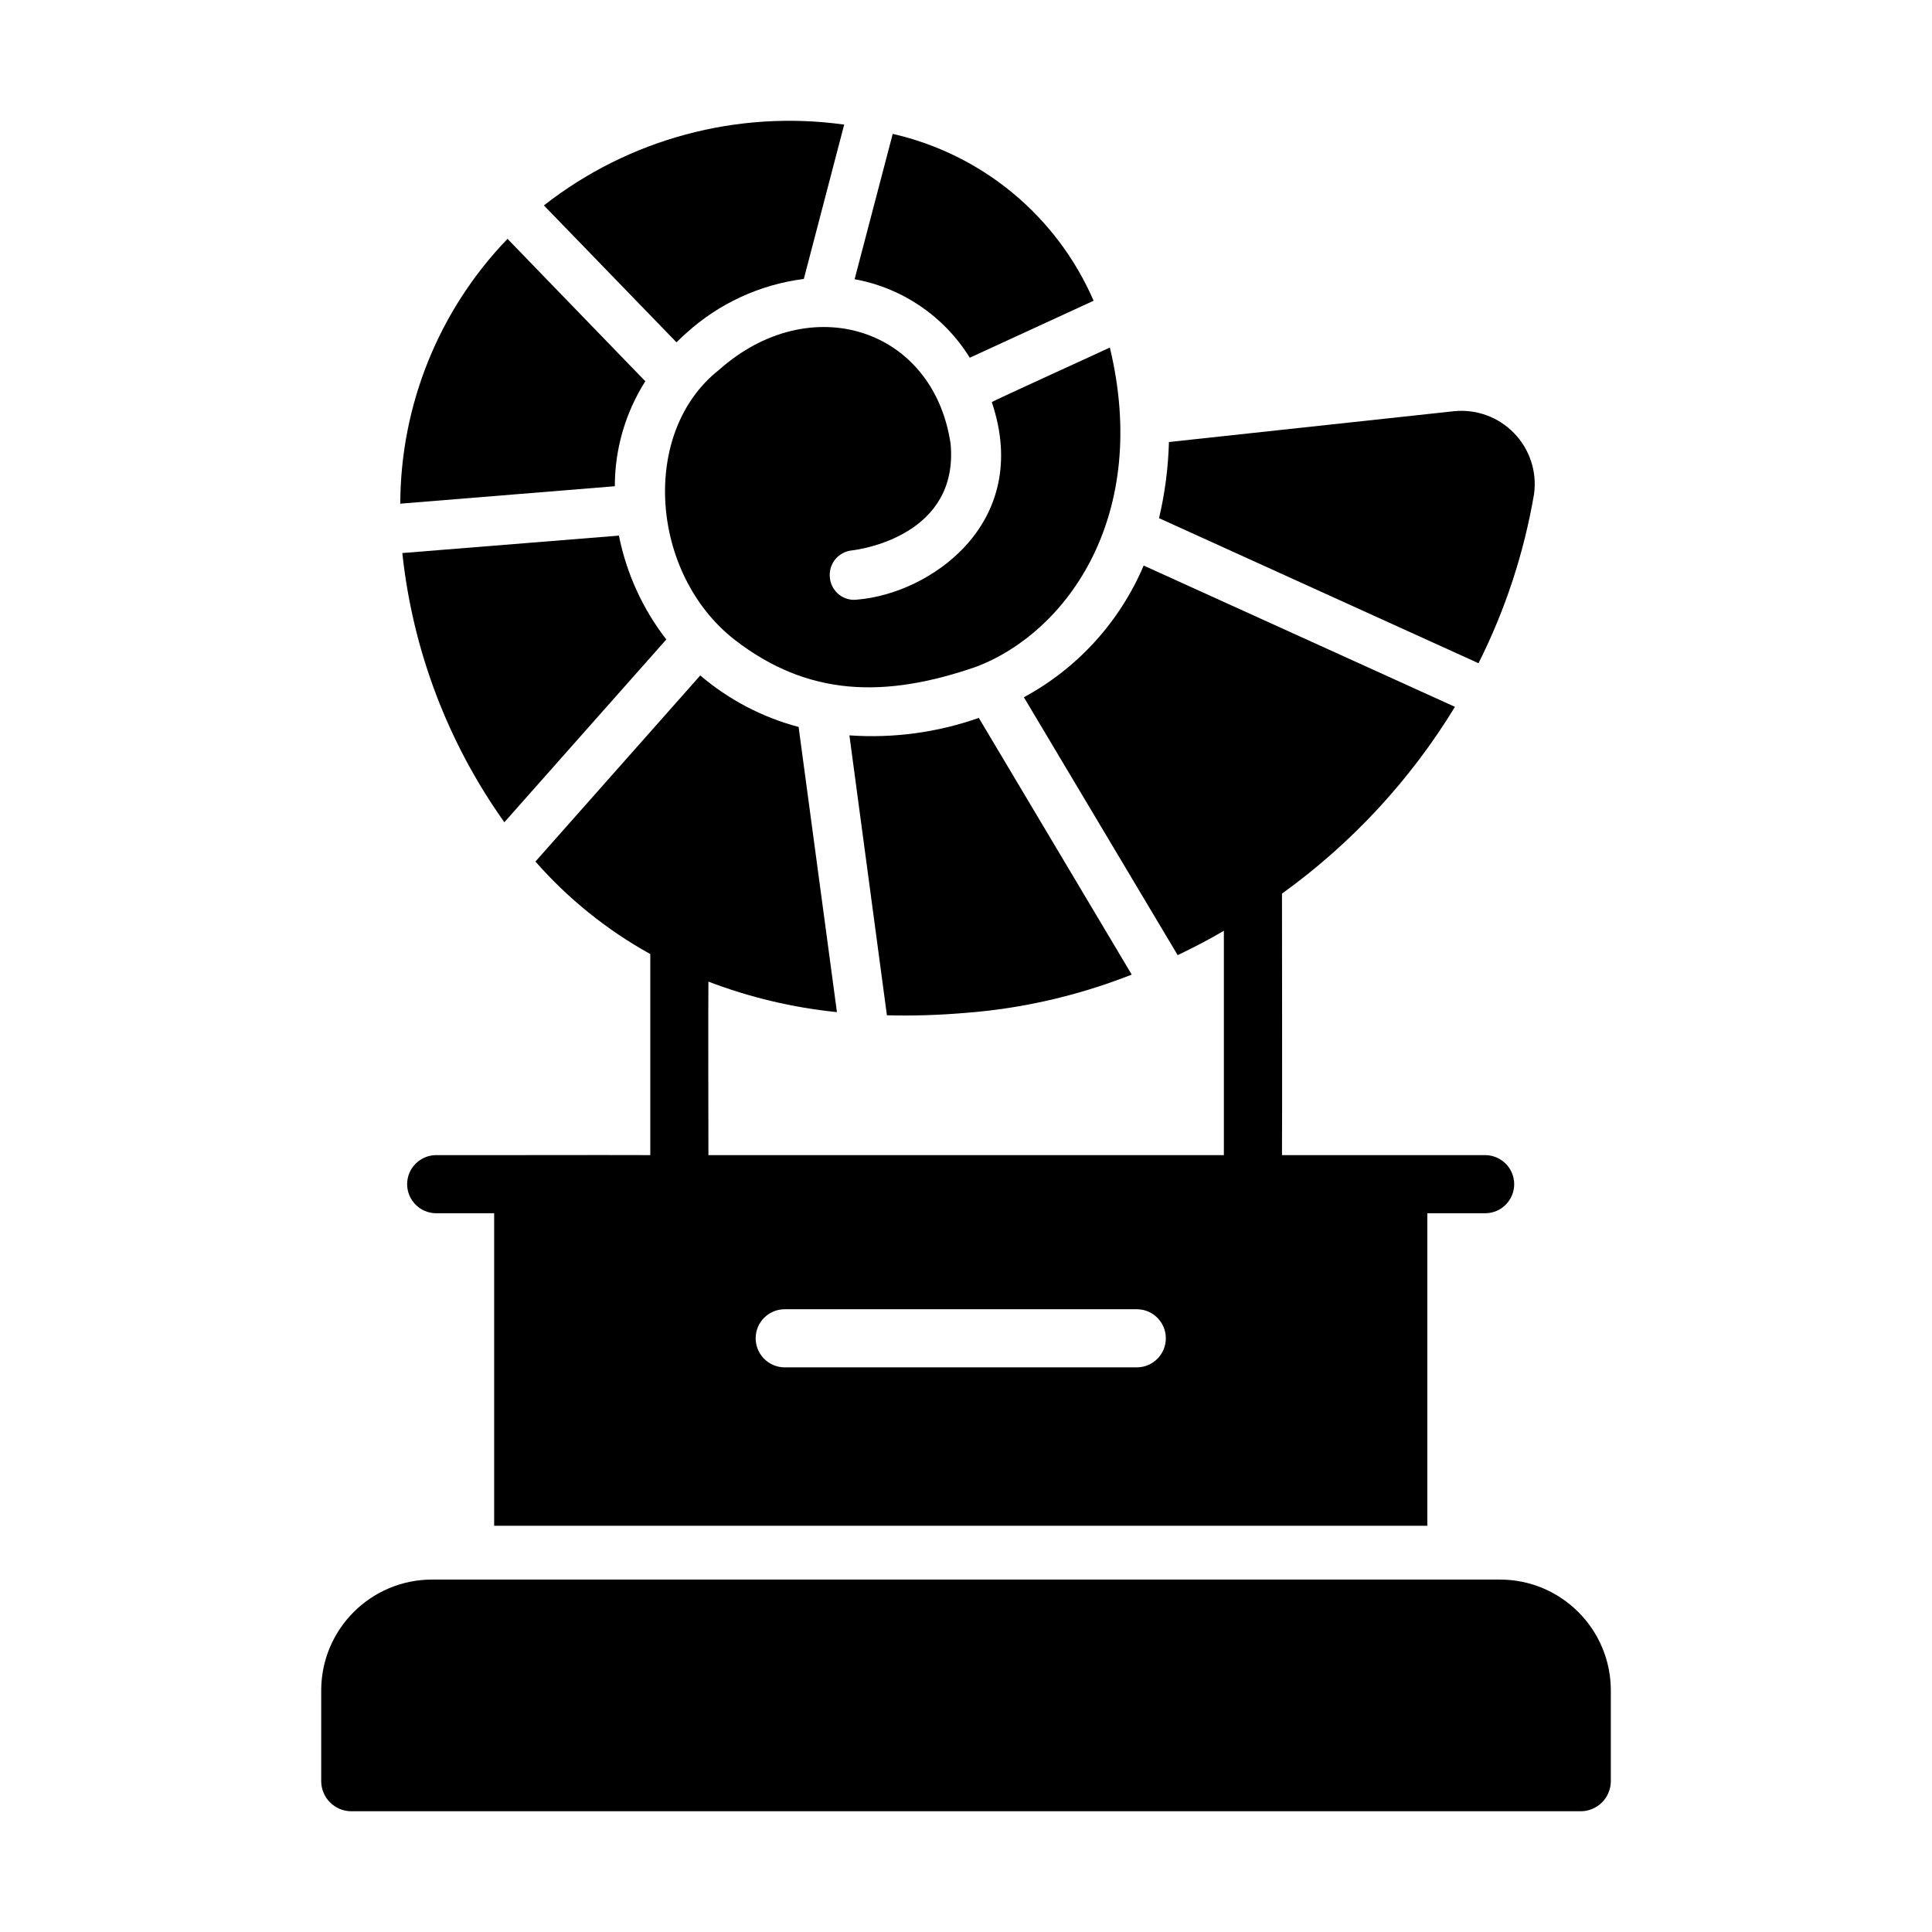 <?xml version="1.0" encoding="UTF-8"?>
<svg width="1200pt" height="1200pt" version="1.1" viewBox="0 0 1200 1200" xmlns="http://www.w3.org/2000/svg">
 <path d="m952.82 306.89c1.922-13.875-2.672-27.844-12.422-37.875-9.703-10.031-23.531-15.047-37.406-13.594l-176.95 19.125c-0.422 15.938-2.484 31.781-6.141 47.297l198.42 90.094c16.641-33.094 28.266-68.531 34.5-105.05z"/>
 <path d="m635.95 433.08 95.531 160.18c9.375-4.5 19.031-9.422 28.688-15.141v139.36h-320.16s-0.188-98.578 0-107.77c25.688 9.797 52.5 16.172 79.828 18.938l-23.812-177.14h-0.047c-22.453-5.953-43.312-16.875-61.031-31.969l-102.38 115.59c20.297 23.109 44.438 42.562 71.344 57.469v124.87c-31.781-0.141-101.86 0.094-133.26 0-9.844 0.188-17.766 8.203-17.766 18.047s7.922 17.906 17.766 18.047h36.281v194.11h579.61v-194.11h36.141c9.844-0.094 17.812-8.156 17.812-18.047 0-9.891-7.969-17.906-17.859-18.047-30.375 0.047-95.625-0.047-126.37 0 0.188-14.906 0-162.42 0-162.42 43.219-31.125 79.734-70.547 107.44-116.02l-193.36-87.75c-14.812 34.922-41.062 63.797-74.391 81.797zm70.406 416.21h-219.19c-9.891-0.141-17.812-8.203-17.812-18.047 0-9.891 7.922-17.906 17.812-18.047h219.19c9.844 0.141 17.766 8.156 17.766 18.047 0 9.844-7.922 17.906-17.766 18.047z"/>
 <path d="m702.94 605.34-94.969-159.42h-0.047c-25.734 9.047-53.062 12.75-80.344 10.828l23.297 173.86c16.172 0.422 32.297-0.094 48.422-1.453 35.531-2.672 70.453-10.734 103.64-23.812z"/>
 <path d="m413.86 397.18c-14.672-18.938-24.75-41.016-29.438-64.5l-134.53 10.828v0.047c6.422 60.234 28.219 117.8 63.375 167.16z"/>
 <path d="m400.82 236.81-85.594-88.453c-42.562 44.156-66.422 103.08-66.609 164.48l133.26-10.828c0-23.109 6.562-45.703 18.938-65.203z"/>
 <path d="m426.14 207c20.297-18.469 45.844-30.281 73.125-33.75l25.078-95.859c-66.422-9.234-133.74 8.859-186.52 50.203l82.359 85.031c1.969-2.016 3.938-3.797 5.953-5.625z"/>
 <path d="m532.45 372.42c-4.031 0.562-8.109-0.562-11.297-3.094s-5.25-6.234-5.672-10.266c-0.516-4.078 0.609-8.156 3.094-11.391 2.531-3.188 6.234-5.297 10.266-5.766 6.844-0.703 66.797-9.938 61.594-66.281-10.734-72.094-87.328-96.188-143.9-45.844-49.125 38.766-42.75 126.61 9.75 167.58 45.469 35.203 93.188 36.609 150.56 16.594 56.812-22.031 107.48-94.406 82.5-198.1 0 0.188-73.641 33.562-73.312 33.938 25.406 75.375-38.578 119.02-83.578 122.63z"/>
 <path d="m602.34 222.19 76.922-35.391c-22.734-52.453-69.047-90.938-124.78-103.64l-23.672 90.281h0.047c29.672 5.391 55.641 23.109 71.484 48.75z"/>
 <path d="m931.69 981.1h-663.37c-37.969 0.047-68.766 30.797-68.812 68.812v56.719-0.047c0.188 10.125 8.344 18.234 18.422 18.422h764.16c10.078-0.188 18.234-8.297 18.422-18.422v-56.672c-0.047-38.016-30.844-68.766-68.812-68.812z"/>
</svg>
